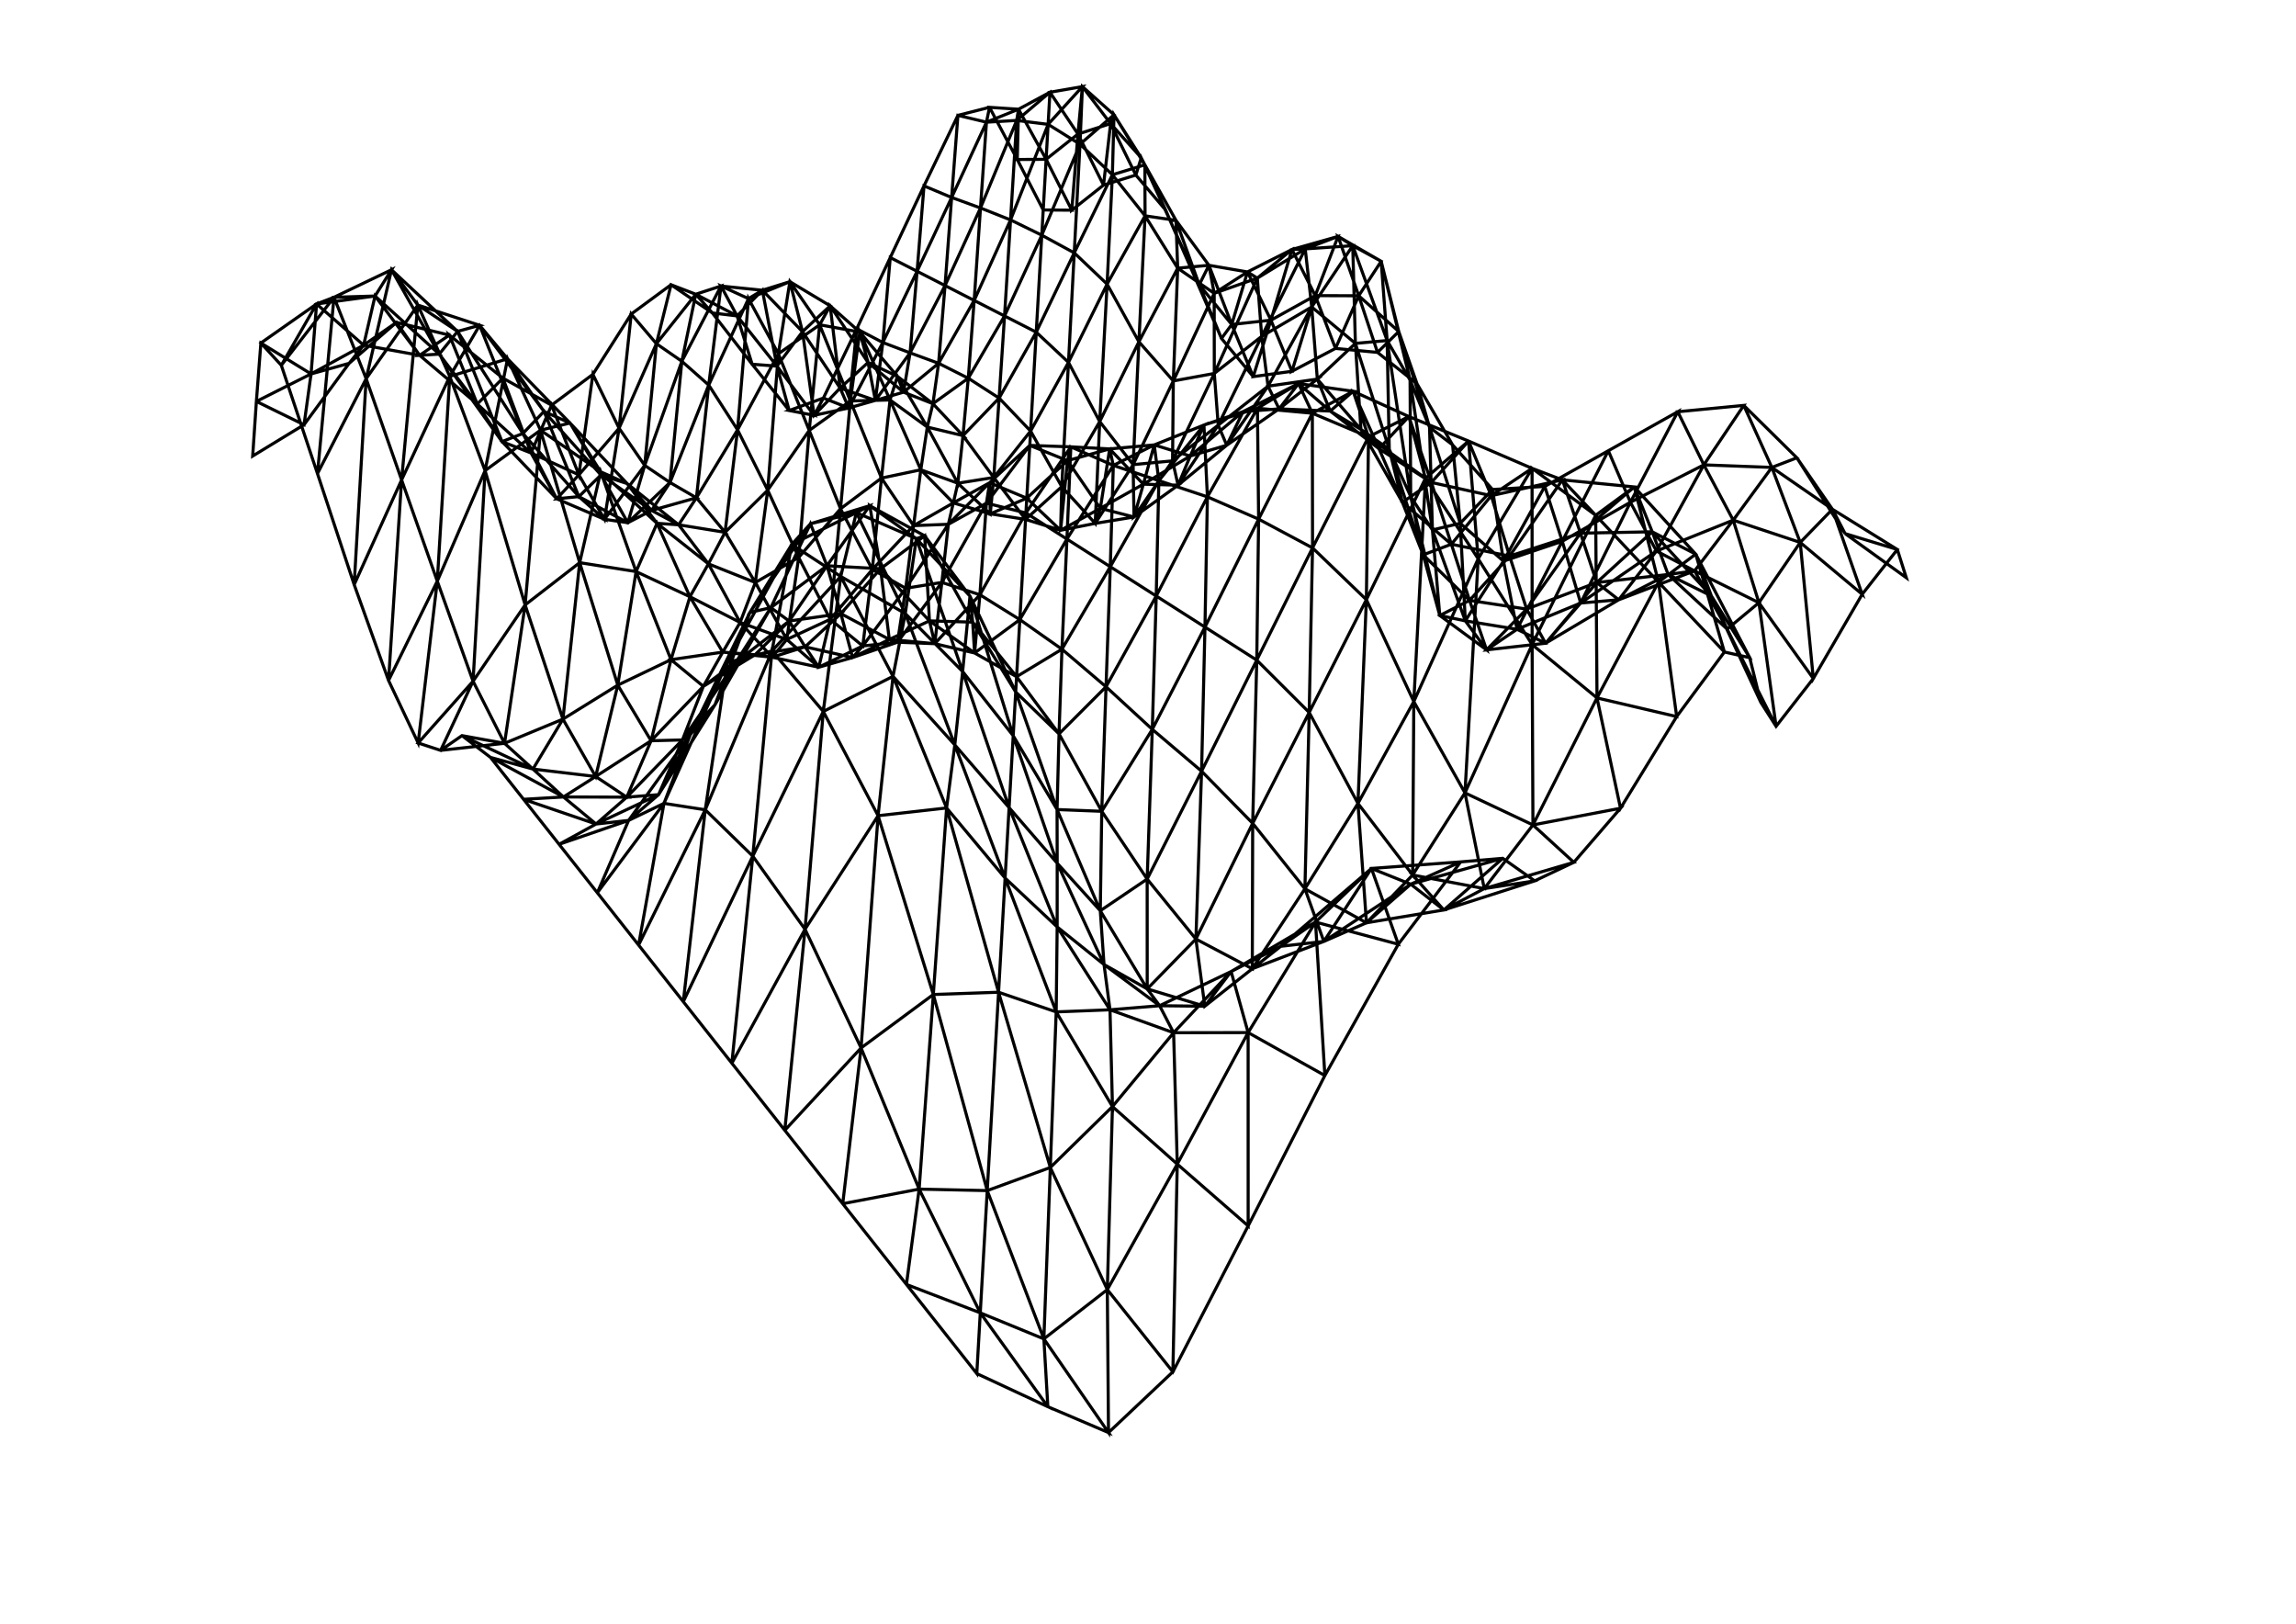 <svg height="210mm" viewBox="0 0 297 210" width="297mm" xmlns="http://www.w3.org/2000/svg" xmlns:inkscape="http://www.inkscape.org/namespaces/inkscape">
<path d="M126.354,177.651 L135.545,181.935 L126.803,169.794 L126.354,177.651 L117.253,166.121 L126.803,169.794 L118.896,153.793 L117.253,166.121 L109.013,155.681 L118.896,153.793 L111.384,135.536 L109.013,155.681 L101.517,146.185 L111.384,135.536 L104.134,120.185 L101.517,146.185 L94.669,137.509 L104.134,120.185 L97.377,110.731 L94.669,137.509 L88.388,129.551 L97.377,110.731 L91.23,104.733 L88.388,129.551 L82.607,122.227 L91.23,104.733 L85.888,103.902 L82.607,122.227 L77.268,115.463 L85.888,103.902 L81.315,106.109 L77.268,115.463 L72.322,109.198 L81.315,106.109 L77.101,106.574 L72.322,109.198 L67.728,103.378 L77.101,106.574 L72.889,103.075 L67.728,103.378 L63.449,97.957 L72.889,103.075 L68.941,99.464 L63.449,97.957 L59.76,95.141 L68.941,99.464 L65.265,96.135 L59.76,95.141 L56.999,97.047 L65.265,96.135 L61.194,88.107 L56.999,97.047 L54.091,96.093 L61.194,88.107 L56.565,75.165 L54.091,96.093 L50.261,88.009 L56.565,75.165 L51.949,62.069 L50.261,88.009 L45.815,75.616 L51.949,62.069 L47.363,48.98 L45.815,75.616 L41.067,61.257 L47.363,48.98 L43.205,38.448 L41.067,61.257 L36.39,47.247 L43.205,38.448 L40.951,39.312 L36.39,47.247 L33.746,44.363 L40.951,39.312 L40.238,48.361 L33.746,44.363 L33.164,51.917 L40.238,48.361 L39.329,54.933 L33.164,51.917 L32.686,58.982 L39.329,54.933 L32.686,58.982 L39.329,54.933 L45.158,46.992 L39.329,54.933 L40.238,48.361 L47.038,44.643 L45.158,46.992 L40.238,48.361 L40.951,39.312 L48.514,38.285 L47.038,44.643 L40.951,39.312 L43.205,38.448 L50.643,34.891 L48.514,38.285 L43.205,38.448 L47.363,48.98 L54.049,39.455 L50.643,34.891 L47.363,48.98 L51.949,62.069 L58.18,48.681 L54.049,39.455 L51.949,62.069 L56.565,75.165 L62.747,60.869 L58.18,48.681 L56.565,75.165 L61.194,88.107 L67.929,78.235 L62.747,60.869 L61.194,88.107 L65.265,96.135 L72.819,93.009 L67.929,78.235 L65.265,96.135 L68.941,99.464 L77.053,100.429 L72.819,93.009 L68.941,99.464 L72.889,103.075 L81.074,103.1 L77.053,100.429 L72.889,103.075 L77.101,106.574 L85.189,102.778 L81.074,103.1 L77.101,106.574 L81.315,106.109 L89.306,94.991 L85.189,102.778 L81.315,106.109 L85.888,103.902 L94.053,85.693 L89.306,94.991 L85.888,103.902 L91.23,104.733 L99.863,84.184 L94.053,85.693 L91.23,104.733 L97.377,110.731 L106.497,92.018 L99.863,84.184 L97.377,110.731 L104.134,120.185 L113.586,105.498 L106.497,92.018 L104.134,120.185 L111.384,135.536 L120.731,128.624 L113.586,105.498 L111.384,135.536 L118.896,153.793 L127.705,153.985 L120.731,128.624 L118.896,153.793 L126.803,169.794 L135.03,173.164 L127.705,153.985 L126.803,169.794 L135.545,181.935 L143.391,185.281 L135.03,173.164 L135.545,181.935 L143.391,185.281 L151.718,177.425 L143.237,166.792 L143.391,185.281 L135.03,173.164 L143.237,166.792 L135.863,150.997 L135.03,173.164 L127.705,153.985 L135.863,150.997 L129.17,128.33 L127.705,153.985 L120.731,128.624 L129.17,128.33 L122.446,104.498 L120.731,128.624 L113.586,105.498 L122.446,104.498 L115.516,87.476 L113.586,105.498 L106.497,92.018 L115.516,87.476 L108.753,74.552 L106.497,92.018 L99.863,84.184 L108.753,74.552 L102.422,70.417 L99.863,84.184 L94.053,85.693 L102.422,70.417 L97.006,79.208 L94.053,85.693 L89.306,94.991 L97.006,79.208 L92.492,91.14 L89.306,94.991 L85.189,102.778 L92.492,91.14 L88.275,95.7 L85.189,102.778 L81.074,103.1 L88.275,95.7 L84.222,95.804 L81.074,103.1 L77.053,100.429 L84.222,95.804 L79.913,88.612 L77.053,100.429 L72.819,93.009 L79.913,88.612 L74.985,72.77 L72.819,93.009 L67.929,78.235 L74.985,72.77 L69.917,55.637 L67.929,78.235 L62.747,60.869 L69.917,55.637 L65.656,46.406 L62.747,60.869 L58.18,48.681 L65.656,46.406 L62.041,42.073 L58.18,48.681 L54.049,39.455 L62.041,42.073 L59.192,42.86 L54.049,39.455 L50.643,34.891 L59.192,42.86 L56.818,45.8 L50.643,34.891 L48.514,38.285 L56.818,45.8 L54.281,45.954 L48.514,38.285 L47.038,44.643 L54.281,45.954 L51.289,41.695 L47.038,44.643 L45.158,46.992 L51.289,41.695 L45.158,46.992 L51.289,41.695 L58.13,43.339 L51.289,41.695 L54.281,45.954 L61.738,52.259 L58.13,43.339 L54.281,45.954 L56.818,45.8 L64.942,57.114 L61.738,52.259 L56.818,45.8 L59.192,42.86 L67.64,56.064 L64.942,57.114 L59.192,42.86 L62.041,42.073 L70.369,53.21 L67.64,56.064 L62.041,42.073 L65.656,46.406 L73.739,54.715 L70.369,53.21 L65.656,46.406 L69.917,55.637 L77.702,61.021 L73.739,54.715 L69.917,55.637 L74.985,72.77 L82.28,73.922 L77.702,61.021 L74.985,72.77 L79.913,88.612 L86.798,85.318 L82.28,73.922 L79.913,88.612 L84.222,95.804 L90.983,88.765 L86.798,85.318 L84.222,95.804 L88.275,95.7 L95.172,85.67 L90.983,88.765 L88.275,95.7 L92.492,91.14 L99.713,78.591 L95.172,85.67 L92.492,91.14 L97.006,79.208 L104.836,67.739 L99.713,78.591 L97.006,79.208 L102.422,70.417 L110.776,66.299 L104.836,67.739 L102.422,70.417 L108.753,74.552 L117.102,79.357 L110.776,66.299 L108.753,74.552 L115.516,87.476 L123.511,96.341 L117.102,79.357 L115.516,87.476 L122.446,104.498 L130.013,113.562 L123.511,96.341 L122.446,104.498 L129.17,128.33 L136.624,130.874 L130.013,113.562 L129.17,128.33 L135.863,150.997 L143.903,143.117 L136.624,130.874 L135.863,150.997 L143.237,166.792 L152.286,150.56 L143.903,143.117 L143.237,166.792 L151.718,177.425 L161.456,158.55 L152.286,150.56 L151.718,177.425 L161.456,158.55 L171.379,139.103 L161.452,133.547 L161.456,158.55 L152.286,150.56 L161.452,133.547 L151.813,133.565 L152.286,150.56 L143.903,143.117 L151.813,133.565 L143.584,130.601 L143.903,143.117 L136.624,130.874 L143.584,130.601 L136.75,119.882 L136.624,130.874 L130.013,113.562 L136.75,119.882 L130.533,104.454 L130.013,113.562 L123.511,96.341 L130.533,104.454 L124.523,86.851 L123.511,96.341 L117.102,79.357 L124.523,86.851 L118.536,69.67 L117.102,79.357 L110.776,66.299 L118.536,69.67 L112.509,65.402 L110.776,66.299 L104.836,67.739 L112.509,65.402 L106.973,73.172 L104.836,67.739 L99.713,78.591 L106.973,73.172 L102.083,80.32 L99.713,78.591 L95.172,85.67 L102.083,80.32 L97.669,84.682 L95.172,85.67 L90.983,88.765 L97.669,84.682 L93.492,84.343 L90.983,88.765 L86.798,85.318 L93.492,84.343 L89.246,77.177 L86.798,85.318 L82.28,73.922 L89.246,77.177 L84.99,67.683 L82.28,73.922 L77.702,61.021 L84.99,67.683 L81.129,62.545 L77.702,61.021 L73.739,54.715 L81.129,62.545 L77.736,61.434 L73.739,54.715 L70.369,53.21 L77.736,61.434 L74.879,64.228 L70.369,53.21 L67.64,56.064 L74.879,64.228 L72.015,64.51 L67.64,56.064 L64.942,57.114 L72.015,64.51 L68.696,58.586 L64.942,57.114 L61.738,52.259 L68.696,58.586 L65.053,48.908 L61.738,52.259 L58.13,43.339 L65.053,48.908 L58.13,43.339 L65.053,48.908 L71.347,52.402 L65.053,48.908 L68.696,58.586 L74.882,61.413 L71.347,52.402 L68.696,58.586 L72.015,64.51 L78.194,67.161 L74.882,61.413 L72.015,64.51 L74.879,64.228 L81.212,67.604 L78.194,67.161 L74.879,64.228 L77.736,61.434 L84.284,66.017 L81.212,67.604 L77.736,61.434 L81.129,62.545 L87.786,67.874 L84.284,66.017 L81.129,62.545 L84.99,67.683 L91.637,72.924 L87.786,67.874 L84.99,67.683 L89.246,77.177 L95.74,80.5 L91.637,72.924 L89.246,77.177 L93.492,84.343 L99.884,85.001 L95.74,80.5 L93.492,84.343 L97.669,84.682 L104.145,83.657 L99.884,85.001 L97.669,84.682 L102.083,80.32 L108.769,79.364 L104.145,83.657 L102.083,80.32 L106.973,73.172 L113.905,73.555 L108.769,79.364 L106.973,73.172 L112.509,65.402 L119.61,69.299 L113.905,73.555 L112.509,65.402 L118.536,69.67 L125.471,77.097 L119.61,69.299 L118.536,69.67 L124.523,86.851 L131.064,95.155 L125.471,77.097 L124.523,86.851 L130.533,104.454 L136.754,111.641 L131.064,95.155 L130.533,104.454 L136.75,119.882 L142.812,124.747 L136.754,111.641 L136.75,119.882 L143.584,130.601 L150.003,130.075 L142.812,124.747 L143.584,130.601 L151.813,133.565 L159.252,125.653 L150.003,130.075 L151.813,133.565 L161.452,133.547 L170.168,119.254 L159.252,125.653 L161.452,133.547 L171.379,139.103 L180.878,122.123 L170.168,119.254 L171.379,139.103 L180.878,122.123 L188.951,111.471 L177.404,112.319 L180.878,122.123 L170.168,119.254 L177.404,112.319 L165.674,122.389 L170.168,119.254 L159.252,125.653 L165.674,122.389 L155.847,130.139 L159.252,125.653 L150.003,130.075 L155.847,130.139 L148.399,127.897 L150.003,130.075 L142.812,124.747 L148.399,127.897 L142.329,117.79 L142.812,124.747 L136.754,111.641 L142.329,117.79 L136.737,104.702 L136.754,111.641 L131.064,95.155 L136.737,104.702 L131.387,89.496 L131.064,95.155 L125.471,77.097 L131.387,89.496 L125.821,80.464 L125.471,77.097 L119.61,69.299 L125.821,80.464 L120.231,80.299 L119.61,69.299 L113.905,73.555 L120.231,80.299 L115.036,82.698 L113.905,73.555 L108.769,79.364 L115.036,82.698 L110.283,85.043 L108.769,79.364 L104.145,83.657 L110.283,85.043 L105.914,86.291 L104.145,83.657 L99.884,85.001 L105.914,86.291 L101.771,82.707 L99.884,85.001 L95.74,80.5 L101.771,82.707 L97.708,75.338 L95.74,80.5 L91.637,72.924 L97.708,75.338 L93.79,68.845 L91.637,72.924 L87.786,67.874 L93.79,68.845 L90.088,64.382 L87.786,67.874 L84.284,66.017 L90.088,64.382 L86.668,62.404 L84.284,66.017 L81.212,67.604 L86.668,62.404 L83.396,60.192 L81.212,67.604 L78.194,67.161 L83.396,60.192 L80.082,55.383 L78.194,67.161 L74.882,61.413 L80.082,55.383 L76.692,48.417 L74.882,61.413 L71.347,52.402 L76.692,48.417 L71.347,52.402 L76.692,48.417 L81.652,40.619 L76.692,48.417 L80.082,55.383 L84.909,44.452 L81.652,40.619 L80.082,55.383 L83.396,60.192 L88.2,46.725 L84.909,44.452 L83.396,60.192 L86.668,62.404 L91.679,49.801 L88.2,46.725 L86.668,62.404 L90.088,64.382 L95.408,55.594 L91.679,49.801 L90.088,64.382 L93.79,68.845 L99.308,63.399 L95.408,55.594 L93.79,68.845 L97.708,75.338 L103.314,72.097 L99.308,63.399 L97.708,75.338 L101.771,82.707 L107.396,80.097 L103.314,72.097 L101.771,82.707 L105.914,86.291 L111.602,83.544 L107.396,80.097 L105.914,86.291 L110.283,85.043 L116.096,83.059 L111.602,83.544 L110.283,85.043 L115.036,82.698 L120.919,83.25 L116.096,83.059 L115.036,82.698 L120.231,80.299 L126.069,84.452 L120.919,83.25 L120.231,80.299 L125.821,80.464 L131.5,87.519 L126.069,84.452 L125.821,80.464 L131.387,89.496 L136.99,94.911 L131.5,87.519 L131.387,89.496 L136.737,104.702 L142.517,104.928 L136.99,94.911 L136.737,104.702 L142.329,117.79 L148.393,113.694 L142.517,104.928 L142.329,117.79 L148.399,127.897 L154.697,121.449 L148.393,113.694 L148.399,127.897 L155.847,130.139 L161.989,125.292 L154.697,121.449 L155.847,130.139 L165.674,122.389 L171.249,121.758 L161.989,125.292 L165.674,122.389 L177.404,112.319 L182.487,114.357 L171.249,121.758 L177.404,112.319 L188.951,111.471 L194.391,111.011 L182.487,114.357 L188.951,111.471 L194.391,111.011 L198.524,113.927 L186.77,117.69 L194.391,111.011 L182.487,114.357 L186.77,117.69 L176.758,119.35 L182.487,114.357 L171.249,121.758 L176.758,119.35 L168.798,114.951 L171.249,121.758 L161.989,125.292 L168.798,114.951 L162.042,106.483 L161.989,125.292 L154.697,121.449 L162.042,106.483 L155.43,99.741 L154.697,121.449 L148.393,113.694 L155.43,99.741 L149.056,94.33 L148.393,113.694 L142.517,104.928 L149.056,94.33 L143.07,88.823 L142.517,104.928 L136.99,94.911 L143.07,88.823 L137.369,83.965 L136.99,94.911 L131.5,87.519 L137.369,83.965 L131.922,80.136 L131.5,87.519 L126.069,84.452 L131.922,80.136 L126.755,76.921 L126.069,84.452 L120.919,83.25 L126.755,76.921 L121.831,75.326 L120.919,83.25 L116.096,83.059 L121.831,75.326 L117.162,76.084 L116.096,83.059 L111.602,83.544 L117.162,76.084 L112.84,73.654 L111.602,83.544 L107.396,80.097 L112.84,73.654 L108.725,65.802 L107.396,80.097 L103.314,72.097 L108.725,65.802 L104.679,55.665 L103.314,72.097 L99.308,63.399 L104.679,55.665 L100.684,45.759 L99.308,63.399 L95.408,55.594 L100.684,45.759 L96.823,38.622 L95.408,55.594 L91.679,49.801 L96.823,38.622 L93.265,36.995 L91.679,49.801 L88.2,46.725 L93.265,36.995 L90,38.055 L88.2,46.725 L84.909,44.452 L90,38.055 L86.804,36.826 L84.909,44.452 L81.652,40.619 L86.804,36.826 L81.652,40.619 L86.804,36.826 L92.147,40.476 L86.804,36.826 L90,38.055 L95.347,40.857 L92.147,40.476 L90,38.055 L93.265,36.995 L98.618,37.538 L95.347,40.857 L93.265,36.995 L96.823,38.622 L102.176,36.43 L98.618,37.538 L96.823,38.622 L100.684,45.759 L106.026,42.007 L102.176,36.43 L100.684,45.759 L104.679,55.665 L110,51.859 L106.026,42.007 L104.679,55.665 L108.725,65.802 L114.023,61.832 L110,51.859 L108.725,65.802 L112.84,73.654 L118.176,67.982 L114.023,61.832 L112.84,73.654 L117.162,76.084 L122.676,67.808 L118.176,67.982 L117.162,76.084 L121.831,75.326 L127.601,65.074 L122.676,67.808 L121.831,75.326 L126.755,76.921 L132.709,66.339 L127.601,65.074 L126.755,76.921 L131.922,80.136 L138.013,69.72 L132.709,66.339 L131.922,80.136 L137.369,83.965 L143.622,73.297 L138.013,69.72 L137.369,83.965 L143.07,88.823 L149.564,77.085 L143.622,73.297 L143.07,88.823 L149.056,94.33 L155.868,81.104 L149.564,77.085 L149.056,94.33 L155.43,99.741 L162.569,85.377 L155.868,81.104 L155.43,99.741 L162.042,106.483 L169.351,92.145 L162.569,85.377 L162.042,106.483 L168.798,114.951 L175.658,103.909 L169.351,92.145 L168.798,114.951 L176.758,119.35 L182.734,113.166 L175.658,103.909 L176.758,119.35 L186.77,117.69 L191.997,114.927 L182.734,113.166 L186.77,117.69 L198.524,113.927 L203.585,111.529 L191.997,114.927 L198.524,113.927 L203.585,111.529 L209.621,104.534 L198.294,106.692 L203.585,111.529 L191.997,114.927 L198.294,106.692 L189.501,102.545 L191.997,114.927 L182.734,113.166 L189.501,102.545 L182.883,90.738 L182.734,113.166 L175.658,103.909 L182.883,90.738 L176.747,77.557 L175.658,103.909 L169.351,92.145 L176.747,77.557 L169.784,70.861 L169.351,92.145 L162.569,85.377 L169.784,70.861 L162.81,67.141 L162.569,85.377 L155.868,81.104 L162.81,67.141 L156.184,64.258 L155.868,81.104 L149.564,77.085 L156.184,64.258 L149.903,62.163 L149.564,77.085 L143.622,73.297 L149.903,62.163 L144.013,60.194 L143.622,73.297 L138.013,69.72 L144.013,60.194 L138.516,57.792 L138.013,69.72 L132.709,66.339 L138.516,57.792 L133.208,57.607 L132.709,66.339 L127.601,65.074 L133.208,57.607 L128.014,62.433 L127.601,65.074 L122.676,67.808 L128.014,62.433 L123.317,65.044 L122.676,67.808 L118.176,67.982 L123.317,65.044 L119.111,60.761 L118.176,67.982 L114.023,61.832 L119.111,60.761 L115.131,51.73 L114.023,61.832 L110,51.859 L115.131,51.73 L111.212,42.943 L110,51.859 L106.026,42.007 L111.212,42.943 L107.387,39.552 L106.026,42.007 L102.176,36.43 L107.387,39.552 L103.808,42.897 L102.176,36.43 L98.618,37.538 L103.808,42.897 L100.501,47.352 L98.618,37.538 L95.347,40.857 L100.501,47.352 L97.293,47.106 L95.347,40.857 L92.147,40.476 L97.293,47.106 L92.147,40.476 L97.293,47.106 L102.088,53.094 L97.293,47.106 L100.501,47.352 L105.308,53.717 L102.088,53.094 L100.501,47.352 L103.808,42.897 L108.675,50.192 L105.308,53.717 L103.808,42.897 L107.387,39.552 L112.286,46.886 L108.675,50.192 L107.387,39.552 L111.212,42.943 L116.084,48.676 L112.286,46.886 L111.212,42.943 L115.131,51.73 L119.952,55.234 L116.084,48.676 L115.131,51.73 L119.111,60.761 L123.9,62.495 L119.952,55.234 L119.111,60.761 L123.317,65.044 L128.096,66.456 L123.9,62.495 L123.317,65.044 L128.014,62.433 L132.818,64.431 L128.096,66.456 L128.014,62.433 L133.208,57.607 L138.087,59.576 L132.818,64.431 L133.208,57.607 L138.516,57.792 L143.54,58.059 L138.087,59.576 L138.516,57.792 L144.013,60.194 L149.31,57.541 L143.54,58.059 L144.013,60.194 L149.903,62.163 L155.737,54.974 L149.31,57.541 L149.903,62.163 L156.184,64.258 L162.657,52.8 L155.737,54.974 L156.184,64.258 L162.81,67.141 L169.76,53.444 L162.657,52.8 L162.81,67.141 L169.784,70.861 L177.025,56.499 L169.76,53.444 L169.784,70.861 L176.747,77.557 L184.392,61.86 L177.025,56.499 L176.747,77.557 L182.883,90.738 L191.21,72.272 L184.392,61.86 L182.883,90.738 L189.501,102.545 L198.188,83.369 L191.21,72.272 L189.501,102.545 L198.294,106.692 L206.58,90.265 L198.188,83.369 L198.294,106.692 L209.621,104.534 L216.888,92.678 L206.58,90.265 L209.621,104.534 L216.888,92.678 L223.062,84.325 L214.535,75.287 L216.888,92.678 L206.58,90.265 L214.535,75.287 L206.412,66.644 L206.58,90.265 L198.188,83.369 L206.412,66.644 L198.182,60.572 L198.188,83.369 L191.21,72.272 L198.182,60.572 L189.966,57.043 L191.21,72.272 L184.392,61.86 L189.966,57.043 L182.242,53.872 L184.392,61.86 L177.025,56.499 L182.242,53.872 L175.04,50.606 L177.025,56.499 L169.76,53.444 L175.04,50.606 L167.968,49.609 L169.76,53.444 L162.657,52.8 L167.968,49.609 L160.798,53.238 L162.657,52.8 L155.737,54.974 L160.798,53.238 L153.965,58.978 L155.737,54.974 L149.31,57.541 L153.965,58.978 L147.9,62.62 L149.31,57.541 L143.54,58.059 L147.9,62.62 L142.336,65.745 L143.54,58.059 L138.087,59.576 L142.336,65.745 L137.197,68.582 L138.087,59.576 L132.818,64.431 L137.197,68.582 L132.662,67.177 L132.818,64.431 L128.096,66.456 L132.662,67.177 L128.548,61.757 L128.096,66.456 L123.9,62.495 L128.548,61.757 L124.568,56.341 L123.9,62.495 L119.952,55.234 L124.568,56.341 L120.677,52.211 L119.952,55.234 L116.084,48.676 L120.677,52.211 L116.879,50.722 L116.084,48.676 L112.286,46.886 L116.879,50.722 L113.234,51.784 L112.286,46.886 L108.675,50.192 L113.234,51.784 L109.79,52.768 L108.675,50.192 L105.308,53.717 L109.79,52.768 L106.513,51.481 L105.308,53.717 L102.088,53.094 L106.513,51.481 L102.088,53.094 L106.513,51.481 L110.823,42.524 L106.513,51.481 L109.79,52.768 L114.198,44.298 L110.823,42.524 L109.79,52.768 L113.234,51.784 L117.724,45.635 L114.198,44.298 L113.234,51.784 L116.879,50.722 L121.412,46.987 L117.724,45.635 L116.879,50.722 L120.677,52.211 L125.253,48.918 L121.412,46.987 L120.677,52.211 L124.568,56.341 L129.242,51.487 L125.253,48.918 L124.568,56.341 L128.548,61.757 L133.314,55.75 L129.242,51.487 L128.548,61.757 L132.662,67.177 L137.344,62.941 L133.314,55.75 L132.662,67.177 L137.197,68.582 L141.672,67.692 L137.344,62.941 L137.197,68.582 L142.336,65.745 L146.689,66.866 L141.672,67.692 L142.336,65.745 L147.9,62.62 L152.391,62.751 L146.689,66.866 L147.9,62.62 L153.965,58.978 L158.685,57.584 L152.391,62.751 L153.965,58.978 L160.798,53.238 L165.46,52.88 L158.685,57.584 L160.798,53.238 L167.968,49.609 L172.069,53.163 L165.46,52.88 L167.968,49.609 L175.04,50.606 L178.383,58.037 L172.069,53.163 L175.04,50.606 L182.242,53.872 L185.155,62.397 L178.383,58.037 L182.242,53.872 L189.966,57.043 L192.901,64.111 L185.155,62.397 L189.966,57.043 L198.182,60.572 L202.103,62.064 L192.901,64.111 L198.182,60.572 L206.412,66.644 L211.404,62.976 L202.103,62.064 L206.412,66.644 L214.535,75.287 L219.349,71.667 L211.404,62.976 L214.535,75.287 L223.062,84.325 L226.335,85.06 L219.349,71.667 L223.062,84.325 L226.335,85.06 L227.765,90.828 L221.378,77.078 L226.335,85.06 L219.349,71.667 L221.378,77.078 L213.724,68.779 L219.349,71.667 L211.404,62.976 L213.724,68.779 L204.442,68.957 L211.404,62.976 L202.103,62.064 L204.442,68.957 L195.273,71.92 L202.103,62.064 L192.901,64.111 L195.273,71.92 L187.743,70.386 L192.901,64.111 L185.155,62.397 L187.743,70.386 L181.409,64.966 L185.155,62.397 L178.383,58.037 L181.409,64.966 L176.042,55.533 L178.383,58.037 L172.069,53.163 L176.042,55.533 L170.402,49.034 L172.069,53.163 L165.46,52.88 L170.402,49.034 L164.025,49.945 L165.46,52.88 L158.685,57.584 L164.025,49.945 L157.584,54.983 L158.685,57.584 L152.391,62.751 L157.584,54.983 L151.676,59.605 L152.391,62.751 L146.689,66.866 L151.676,59.605 L146.576,60.092 L146.689,66.866 L141.672,67.692 L146.576,60.092 L142.254,54.526 L141.672,67.692 L137.344,62.941 L142.254,54.526 L138.214,46.866 L137.344,62.941 L133.314,55.75 L138.214,46.866 L134.044,42.96 L133.314,55.75 L129.242,51.487 L134.044,42.96 L129.943,40.865 L129.242,51.487 L125.253,48.918 L129.943,40.865 L126.014,38.858 L125.253,48.918 L121.412,46.987 L126.014,38.858 L122.246,36.934 L121.412,46.987 L117.724,45.635 L122.246,36.934 L118.631,35.087 L117.724,45.635 L114.198,44.298 L118.631,35.087 L115.159,33.314 L114.198,44.298 L110.823,42.524 L115.159,33.314 L110.823,42.524 L115.159,33.314 L119.524,24.042 L115.159,33.314 L118.631,35.087 L123.099,25.539 L119.524,24.042 L118.631,35.087 L122.246,36.934 L126.831,26.897 L123.099,25.539 L122.246,36.934 L126.014,38.858 L130.721,28.443 L126.831,26.897 L126.014,38.858 L129.943,40.865 L134.76,30.417 L130.721,28.443 L129.943,40.865 L134.044,42.96 L138.959,32.702 L134.76,30.417 L134.044,42.96 L138.214,46.866 L143.21,36.747 L138.959,32.702 L138.214,46.866 L142.254,54.526 L147.323,44.203 L143.21,36.747 L142.254,54.526 L146.576,60.092 L151.775,49.268 L147.323,44.203 L146.576,60.092 L151.676,59.605 L157.077,48.3 L151.775,49.268 L151.676,59.605 L157.584,54.983 L163.206,43.506 L157.077,48.3 L157.584,54.983 L164.025,49.945 L169.678,39.701 L163.206,43.506 L164.025,49.945 L170.402,49.034 L175.326,44.412 L169.678,39.701 L170.402,49.034 L176.042,55.533 L179.708,58.114 L175.326,44.412 L176.042,55.533 L181.409,64.966 L184.098,71.761 L179.708,58.114 L181.409,64.966 L187.743,70.386 L190.095,77.65 L184.098,71.761 L187.743,70.386 L195.273,71.92 L197.481,78.776 L190.095,77.65 L195.273,71.92 L204.442,68.957 L206.543,75.345 L197.481,78.776 L204.442,68.957 L213.724,68.779 L215.779,74.299 L206.543,75.345 L213.724,68.779 L221.378,77.078 L223.416,81.369 L215.779,74.299 L221.378,77.078 L227.765,90.828 L229.746,93.937 L223.416,81.369 L227.765,90.828 L229.746,93.937 L234.562,87.756 L227.527,77.95 L229.746,93.937 L223.416,81.369 L227.527,77.95 L219.204,73.834 L223.416,81.369 L215.779,74.299 L219.204,73.834 L209.39,77.571 L215.779,74.299 L206.543,75.345 L209.39,77.571 L199.931,83.194 L206.543,75.345 L197.481,78.776 L199.931,83.194 L192.294,84.051 L197.481,78.776 L190.095,77.65 L192.294,84.051 L186.244,79.606 L190.095,77.65 L184.098,71.761 L186.244,79.606 L182.481,64.218 L184.098,71.761 L179.708,58.114 L182.481,64.218 L179.433,44.044 L179.708,58.114 L175.326,44.412 L179.433,44.044 L174.985,31.775 L175.326,44.412 L169.678,39.701 L174.985,31.775 L168.839,32.189 L169.678,39.701 L163.206,43.506 L168.839,32.189 L162.642,35.973 L163.206,43.506 L157.077,48.3 L162.642,35.973 L157.064,37.935 L157.077,48.3 L151.775,49.268 L157.064,37.935 L152.34,34.685 L151.775,49.268 L147.323,44.203 L152.34,34.685 L148.12,27.913 L147.323,44.203 L143.21,36.747 L148.12,27.913 L143.893,22.601 L143.21,36.747 L138.959,32.702 L143.893,22.601 L139.703,18.652 L138.959,32.702 L134.76,30.417 L139.703,18.652 L135.579,16.082 L134.76,30.417 L130.721,28.443 L135.579,16.082 L131.514,15.578 L130.721,28.443 L126.831,26.897 L131.514,15.578 L127.604,15.802 L126.831,26.897 L123.099,25.539 L127.604,15.802 L123.911,14.921 L123.099,25.539 L119.524,24.042 L123.911,14.921 L119.524,24.042 L123.911,14.921 L127.999,13.883 L123.911,14.921 L127.604,15.802 L131.751,14.126 L127.999,13.883 L127.604,15.802 L131.514,15.578 L135.816,11.93 L131.751,14.126 L131.514,15.578 L135.579,16.082 L140.015,11.203 L135.816,11.93 L135.579,16.082 L139.703,18.652 L144.102,14.844 L140.015,11.203 L139.703,18.652 L143.893,22.601 L148.094,21.323 L144.102,14.844 L143.893,22.601 L148.12,27.913 L152.118,28.499 L148.094,21.323 L148.12,27.913 L152.34,34.685 L156.381,34.312 L152.118,28.499 L152.34,34.685 L157.064,37.935 L161.369,35.17 L156.381,34.312 L157.064,37.935 L162.642,35.973 L167.121,32.27 L161.369,35.17 L162.642,35.973 L168.839,32.189 L173.088,30.577 L167.121,32.27 L168.839,32.189 L174.985,31.775 L178.663,33.791 L173.088,30.577 L174.985,31.775 L179.433,44.044 L182.399,49.155 L178.663,33.791 L179.433,44.044 L182.481,64.218 L185.292,68.542 L182.399,49.155 L182.481,64.218 L186.244,79.606 L189.547,80.296 L185.292,68.542 L186.244,79.606 L192.294,84.051 L196.235,81.389 L189.547,80.296 L192.294,84.051 L199.931,83.194 L204.47,77.993 L196.235,81.389 L199.931,83.194 L209.39,77.571 L214.272,71.27 L204.47,77.993 L209.39,77.571 L219.204,73.834 L224.2,67.273 L214.272,71.27 L219.204,73.834 L227.527,77.95 L232.869,70.156 L224.2,67.273 L227.527,77.95 L234.562,87.756 L240.884,76.859 L232.869,70.156 L234.562,87.756 L240.884,76.859 L245.43,71.069 L237.034,65.863 L240.884,76.859 L232.869,70.156 L237.034,65.863 L229.196,60.452 L232.869,70.156 L224.2,67.273 L229.196,60.452 L220.403,60.123 L224.2,67.273 L214.272,71.27 L220.403,60.123 L210.903,64.958 L214.272,71.27 L204.47,77.993 L210.903,64.958 L202.09,70.007 L204.47,77.993 L196.235,81.389 L202.09,70.007 L194.483,72.577 L196.235,81.389 L189.547,80.296 L194.483,72.577 L188.889,67.678 L189.547,80.296 L185.292,68.542 L188.889,67.678 L184.917,55.254 L185.292,68.542 L182.399,49.155 L184.917,55.254 L180.936,42.878 L182.399,49.155 L178.663,33.791 L180.936,42.878 L175.757,38.253 L178.663,33.791 L173.088,30.577 L175.757,38.253 L170.133,38.233 L173.088,30.577 L167.121,32.27 L170.133,38.233 L164.401,41.409 L167.121,32.27 L161.369,35.17 L164.401,41.409 L159.33,41.968 L161.369,35.17 L156.381,34.312 L159.33,41.968 L155.13,36.826 L156.381,34.312 L152.118,28.499 L155.13,36.826 L151.357,28.518 L152.118,28.499 L148.094,21.323 L151.357,28.518 L147.622,20.407 L148.094,21.323 L144.102,14.844 L147.622,20.407 L143.662,15.989 L144.102,14.844 L140.015,11.203 L143.662,15.989 L139.44,17.338 L140.015,11.203 L135.816,11.93 L139.44,17.338 L135.321,20.603 L135.816,11.93 L131.751,14.126 L135.321,20.603 L131.588,20.63 L131.751,14.126 L127.999,13.883 L131.588,20.63 L127.999,13.883 L131.588,20.63 L134.947,27.155 L131.588,20.63 L135.321,20.603 L138.64,27.185 L134.947,27.155 L135.321,20.603 L139.44,17.338 L142.746,23.941 L138.64,27.185 L139.44,17.338 L143.662,15.989 L146.929,22.642 L142.746,23.941 L143.662,15.989 L147.622,20.407 L150.788,27.177 L146.929,22.642 L147.622,20.407 L151.357,28.518 L154.379,35.433 L150.788,27.177 L151.357,28.518 L155.13,36.826 L158.007,43.775 L154.379,35.433 L155.13,36.826 L159.33,41.968 L162.111,48.71 L158.007,43.775 L159.33,41.968 L164.401,41.409 L167.12,48.021 L162.111,48.71 L164.401,41.409 L170.133,38.233 L172.754,45.063 L167.12,48.021 L170.133,38.233 L175.757,38.253 L178.189,45.576 L172.754,45.063 L175.757,38.253 L180.936,42.878 L183.3,49.638 L178.189,45.576 L180.936,42.878 L184.917,55.254 L187.9,57.537 L183.3,49.638 L184.917,55.254 L188.889,67.678 L193.068,63.308 L187.9,57.537 L188.889,67.678 L194.483,72.577 L199.824,62.911 L193.068,63.308 L194.483,72.577 L202.09,70.007 L208.046,58.295 L199.824,62.911 L202.09,70.007 L210.903,64.958 L217.031,53.252 L208.046,58.295 L210.903,64.958 L220.403,60.123 L225.567,52.432 L217.031,53.252 L220.403,60.123 L229.196,60.452 L232.437,59.213 L225.567,52.432 L229.196,60.452 L237.034,65.863 L238.674,69.011 L232.437,59.213 L237.034,65.863 L245.43,71.069 L246.587,74.714 L238.674,69.011 L245.43,71.069" fill="none" stroke="black" stroke-width="0.4"/>
</svg>